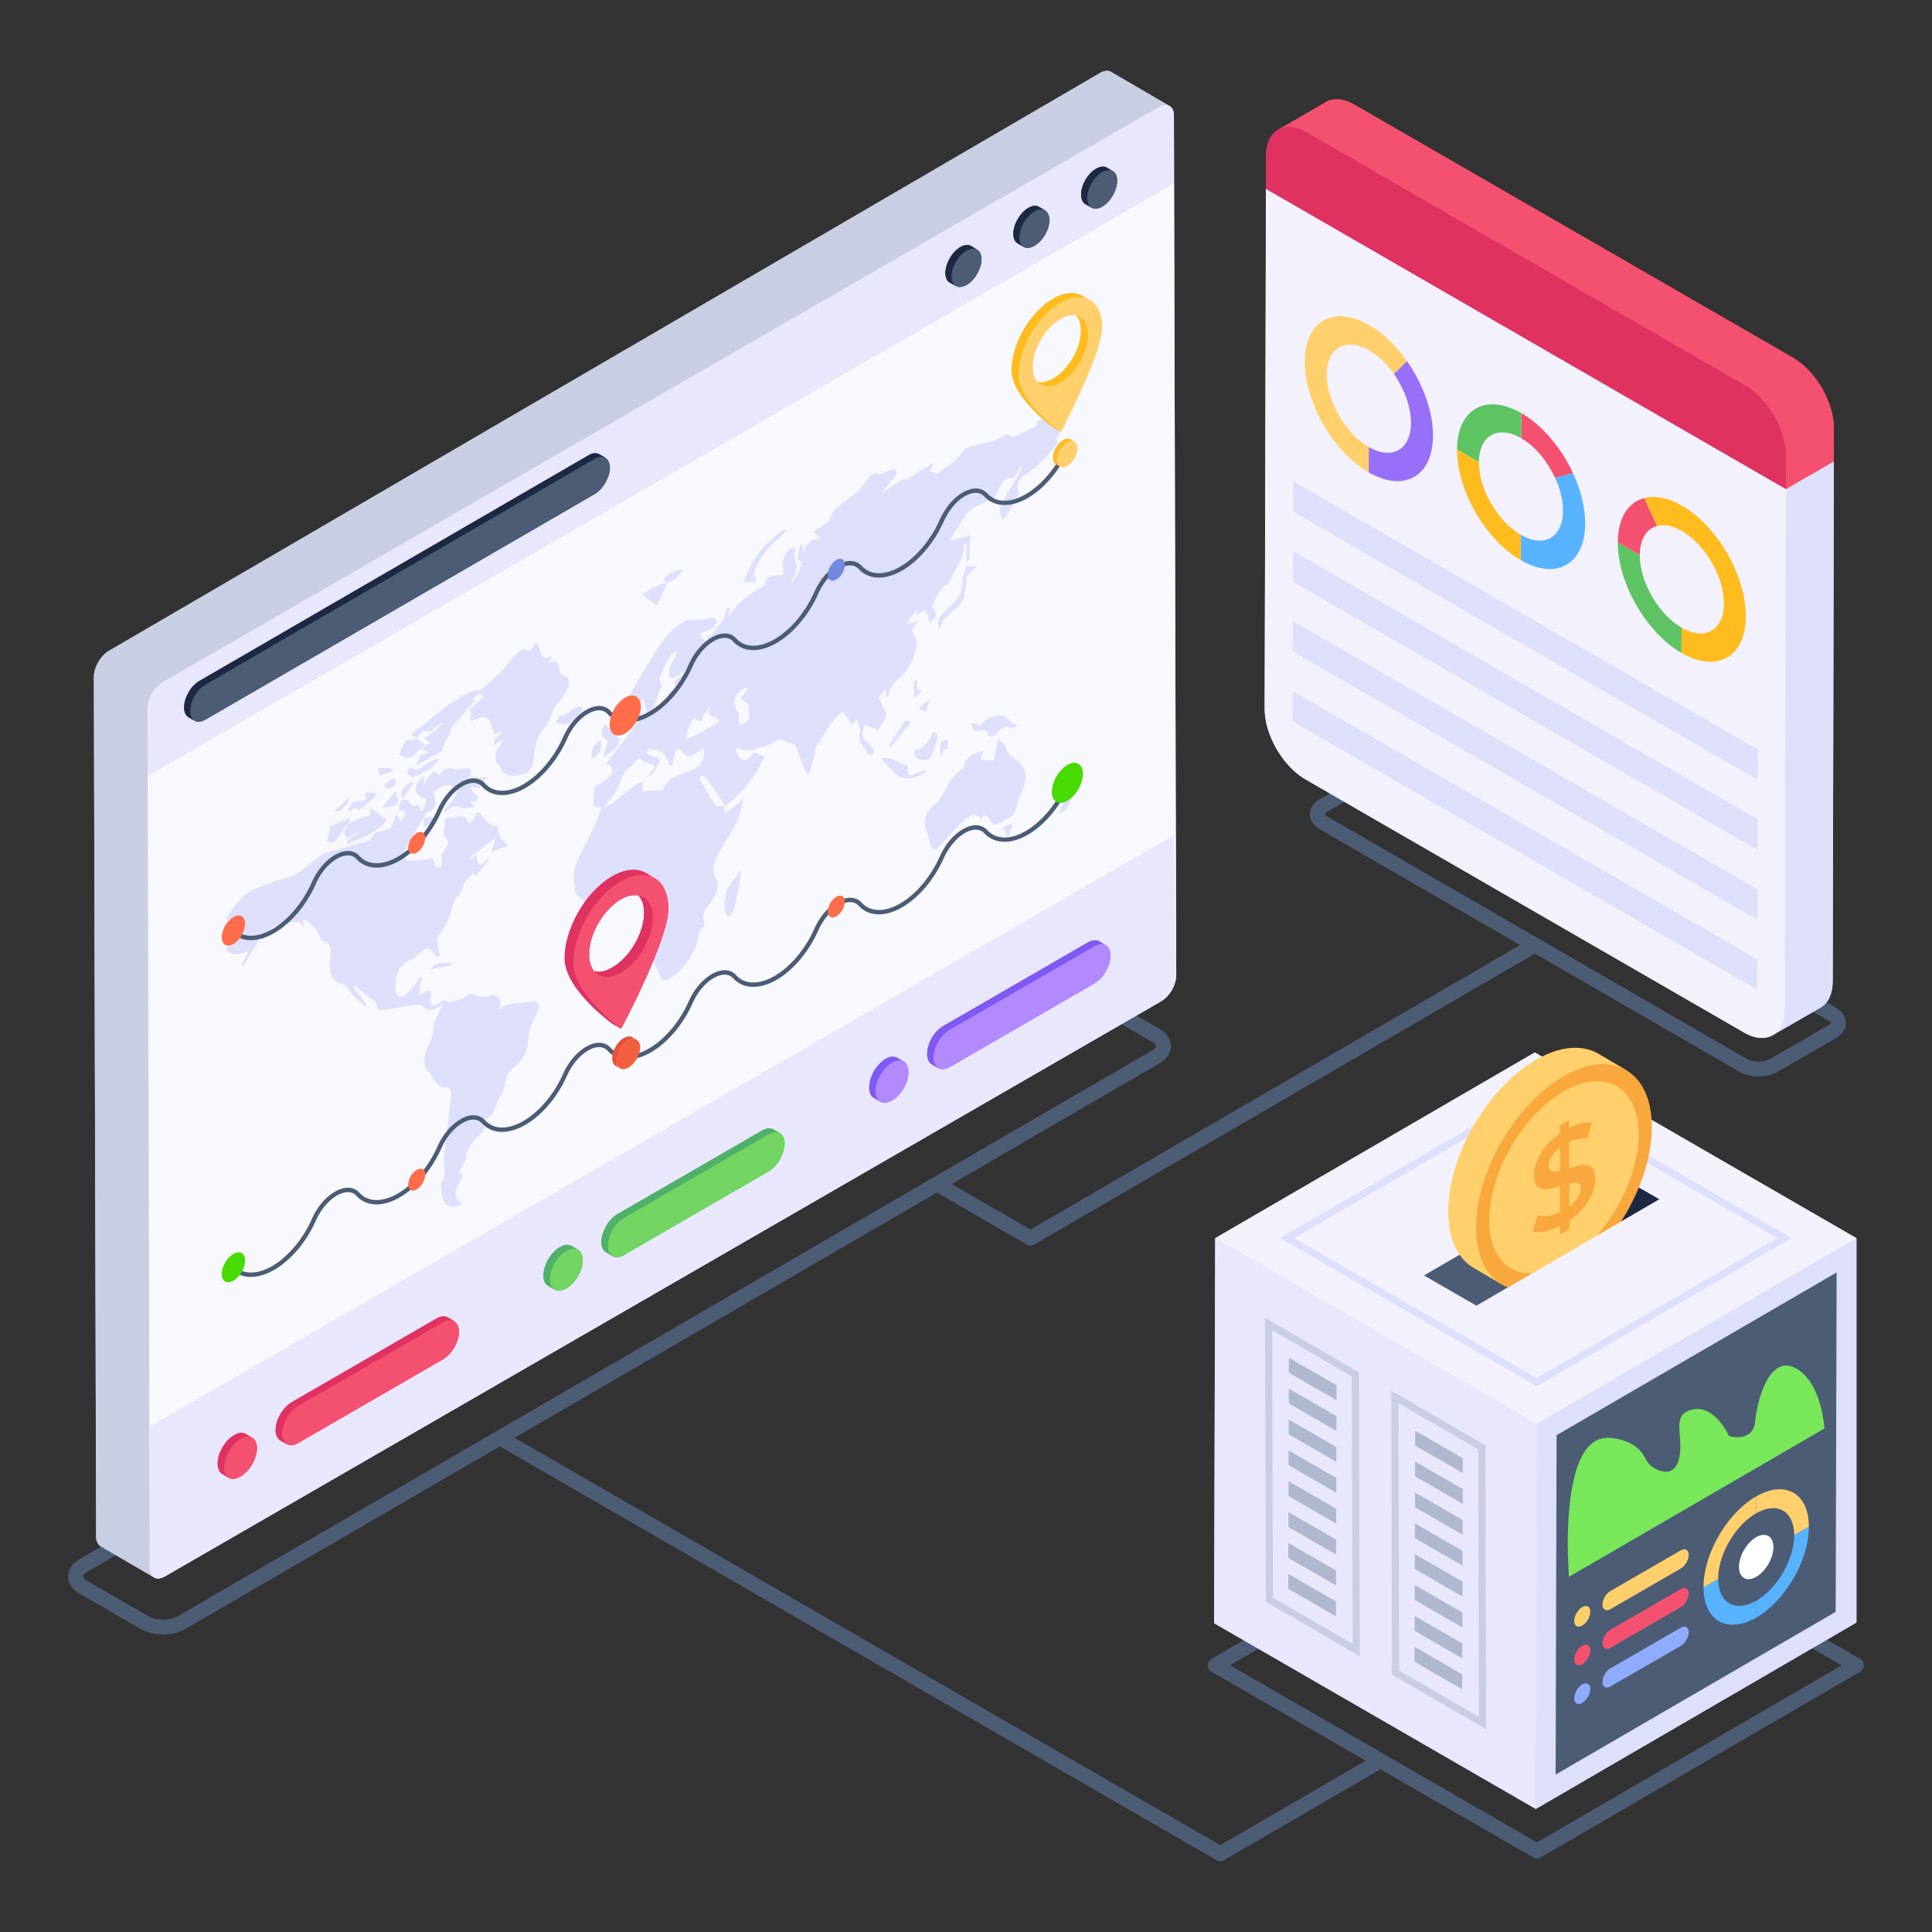 <svg xmlns="http://www.w3.org/2000/svg" viewBox="0 0 52 52"><rect x="0" y="0" width="52" height="52" fill="#333333" stroke="none"/><path fill="#4c5c75" d="M4.39 43.99c-.217 0-.432-.048-.602-.145l-1.647-.952c-.196-.112-.308-.281-.308-.464 0-.18.11-.35.304-.462l26.22-15.224c.336-.196.864-.196 1.202 0l1.647.95c.195.112.307.281.307.464 0 .18-.11.35-.304.462L4.99 43.844a1.212 1.212 0 0 1-.6.147zm24.568-16.994a.82.82 0 0 0-.4.092L2.339 42.313c-.078.045-.105.09-.105.116s.028.072.108.118l1.647.951c.214.124.588.124.8 0l26.22-15.225c.078-.045.105-.09.105-.116s-.028-.073-.107-.118l-1.648-.95a.83.83 0 0 0-.4-.093z"/><path fill="#c9cee2" d="M31.656 26.248c0 .26-.18.57-.4.7l-26.82 15.48c-.12.07-.22.07-.29.03l-1.44-.84a.31.31 0 0 1-.12-.26l-.06-23.14c0-.25.18-.57.4-.7l26.69-15.56c.11-.06.21-.07.29-.02l1.56.91c.08.03.13.13.13.26l.06 23.14z"/><path fill="#c9cee2" d="M31.477 2.851c-.073-.042-.175-.037-.287.028L4.373 18.362a.89.89 0 0 0-.404.7l.062 23.135c.001.127.046.217.12.26l-1.444-.842c-.073-.043-.118-.133-.118-.26l-.063-23.134c0-.256.18-.57.404-.7L29.615 1.962c.113-.065.215-.071.29-.028l1.572.917z"/><path fill="#f8f9fe" d="m3.975 20.878.056 21.318c.002.256.183.361.408.231l26.817-15.482a.886.886 0 0 0 .403-.7L31.6 4.928 3.975 20.878z"/><path fill="#e9e7fc" d="m4.021 38.4.01 3.796c.001.256.182.36.408.232l26.816-15.483a.884.884 0 0 0 .403-.7l-.057-3.768L4.02 38.4zM31.596 3.11c0-.256-.183-.36-.406-.231L4.373 18.362a.891.891 0 0 0-.404.7l.005 1.816 27.627-15.95-.005-1.817z"/><path fill="#1d2943" d="M26.417 6.978c0 .25-.18.57-.4.69-.11.06-.22.07-.29.03l-.16-.09c-.08-.04-.12-.13-.12-.26 0-.26.18-.57.4-.7.11-.06.22-.07.29-.03l.14.09c.01 0 .01.01.02.01.07.04.12.13.12.26z"/><path fill="#4c5c75" d="M26.01 6.745c.223-.13.404-.026.405.23 0 .256-.18.568-.403.697-.222.128-.404.025-.404-.23-.001-.257.179-.569.401-.697z"/><path fill="#1d2943" d="m26.135 6.622.162.094c-.074-.043-.175-.036-.288.029a.886.886 0 0 0-.401.696c0 .127.045.217.117.259l-.162-.094c-.072-.042-.117-.131-.117-.259-.001-.256.18-.568.402-.696.112-.065.214-.07.287-.029zm2.112-.704c0 .26-.18.57-.41.7-.11.06-.21.07-.28.03l-.17-.1c-.07-.04-.11-.13-.11-.26 0-.25.18-.56.4-.69.11-.07.21-.07.29-.03l.16.09c-.01 0-.01-.01-.02 0 .08.04.13.12.14.26z"/><path fill="#4c5c75" d="M27.837 5.69c.223-.13.404-.026.405.23 0 .256-.18.568-.402.697-.223.129-.405.025-.405-.23-.001-.257.179-.569.402-.698z"/><path fill="#1d2943" d="m27.963 5.567.161.094c-.073-.043-.175-.036-.287.029a.887.887 0 0 0-.402.697c0 .127.045.216.117.258l-.161-.094c-.073-.042-.118-.131-.118-.258 0-.257.18-.568.402-.698.113-.065.214-.07.288-.028zM30.067 4.868c0 .25-.18.57-.4.69-.11.07-.22.07-.29.03l-.16-.09c-.07-.04-.12-.13-.12-.26 0-.26.18-.57.41-.7.11-.06.21-.07.28-.03l.15.09c.08.04.13.13.13.27z"/><path fill="#1d2943" d="M29.952 4.606c-.074-.042-.175-.037-.288.028a.887.887 0 0 0-.402.697c0 .128.045.217.118.26l-.162-.095c-.072-.042-.117-.131-.117-.258-.001-.257.179-.57.401-.698.113-.064.214-.07.288-.028l.162.094z"/><path fill="#4c5c75" d="M29.664 4.635c.223-.13.405-.026.405.23.001.256-.18.568-.402.697-.223.128-.404.025-.405-.23 0-.257.18-.569.402-.697z"/><path fill="#50b069" d="M16.487 33.808h-.01a.16.16 0 0 1-.07-.09c.02.04.04.07.08.09z"/><path fill="#7e5af2" d="M29.886 25.718c0 .28-.19.61-.43.75l-3.89 2.25c-.12.07-.23.07-.31.03l-.18-.1c-.07-.05-.12-.14-.12-.28s.05-.29.12-.43a.95.95 0 0 1 .31-.32l3.89-2.25c.12-.07.23-.08.31-.03l.15.09c.01 0 .01.01.02.01.08.04.13.14.13.28z"/><path fill="#b28afd" d="M29.449 25.469c.24-.139.436-.028.437.248s-.194.614-.434.752l-3.89 2.246c-.24.139-.436.027-.437-.249 0-.138.048-.291.126-.427a.885.885 0 0 1 .308-.324l3.89-2.246z"/><path fill="#7e5af2" d="M29.759 25.438c-.08-.045-.189-.039-.31.031l-3.89 2.246a.887.887 0 0 0-.308.324.883.883 0 0 0-.126.427c0 .137.05.234.127.28l-.172-.1c-.078-.046-.126-.143-.127-.28 0-.138.049-.292.127-.427a.894.894 0 0 1 .307-.324l3.89-2.246c.121-.07.23-.076.31-.03l.172.1z"/><path fill="#df3260" d="M12.357 35.838c0 .28-.2.62-.44.75l-3.89 2.25c-.12.07-.23.08-.31.03h-.01l-.16-.1c-.08-.04-.13-.14-.13-.28s.05-.29.13-.43c.08-.13.19-.25.31-.32l3.89-2.25c.12-.07.23-.07.31-.03l.17.1s-.01-.01-.02 0c.08.04.14.14.15.28z"/><path fill="#f45170" d="M11.915 35.592c.24-.139.436-.027.437.249a.957.957 0 0 1-.434.751l-3.89 2.246c-.24.139-.436.027-.436-.249 0-.138.047-.291.126-.427a.885.885 0 0 1 .307-.324l3.89-2.246z"/><path fill="#df3260" d="m12.053 35.462.172.1c-.08-.046-.189-.04-.31.03l-3.89 2.246a.882.882 0 0 0-.307.324.88.88 0 0 0-.126.427c0 .137.048.234.127.28l-.172-.1c-.078-.046-.127-.143-.127-.28 0-.138.048-.29.127-.427a.884.884 0 0 1 .307-.324l3.89-2.246c.12-.07.23-.076.31-.03z"/><path fill="#50b069" d="M21.117 30.778c0 .28-.19.61-.43.75l-3.89 2.25c-.12.07-.23.08-.31.03-.04-.02-.06-.05-.08-.09.01.04.04.07.07.09l-.16-.1c-.08-.05-.13-.14-.13-.28s.05-.29.13-.43c.07-.13.18-.25.3-.32l3.89-2.25c.12-.07.24-.07.31-.03l.16.09.01.01h.01c.07.05.12.15.12.28z"/><path fill="#50b069" d="M16.487 33.808h-.01a.16.16 0 0 1-.07-.09c.02.04.04.07.08.09z"/><path fill="#72d561" d="M20.682 30.53c.24-.138.436-.027.437.25a.957.957 0 0 1-.434.75l-3.89 2.247c-.24.138-.436.027-.437-.25 0-.137.048-.29.127-.426a.888.888 0 0 1 .307-.325l3.89-2.245z"/><path fill="#50b069" d="m20.82 30.4.172.1c-.08-.046-.189-.04-.31.03l-3.89 2.247a.883.883 0 0 0-.308.324.883.883 0 0 0-.126.427c0 .137.05.233.127.279l-.171-.1c-.078-.045-.127-.142-.127-.28-.001-.137.048-.29.126-.426a.889.889 0 0 1 .308-.324l3.89-2.246c.12-.07.23-.077.31-.03zm-5.133 3.518c0 .28-.2.62-.44.76-.13.07-.24.08-.32.03l-.17-.1c-.08-.04-.13-.14-.13-.28 0-.28.2-.62.44-.76.12-.07.24-.08.32-.03l.15.09.01.01h.01c.08.05.13.14.13.28z"/><path fill="#72d561" d="M15.24 33.664c.244-.141.443-.028.444.253a.973.973 0 0 1-.441.764c-.245.141-.444.028-.445-.253 0-.28.197-.623.442-.764z"/><path fill="#50b069" d="m15.384 33.533.171.1c-.08-.047-.192-.04-.315.031a.973.973 0 0 0-.442.764c0 .14.05.238.13.284l-.172-.1c-.08-.046-.13-.144-.13-.284a.972.972 0 0 1 .442-.764c.123-.07.235-.078.316-.03z"/><path fill="#df3260" d="M6.917 38.978c0 .28-.2.62-.44.76-.13.08-.24.08-.32.04l-.17-.1c-.08-.05-.13-.15-.13-.29 0-.28.2-.62.45-.76.12-.07.23-.08.31-.03l.15.09c.01 0 .01.01.02.01.08.04.13.14.13.28z"/><path fill="#f45170" d="M6.473 38.726c.244-.141.443-.028.444.252a.972.972 0 0 1-.44.765c-.246.141-.445.028-.445-.253-.001-.28.196-.623.441-.764z"/><path fill="#df3260" d="m6.617 38.595.171.1c-.08-.047-.192-.04-.315.03a.974.974 0 0 0-.441.765c0 .14.05.237.129.284l-.172-.1c-.08-.047-.128-.145-.129-.285 0-.28.197-.622.442-.764.122-.07.234-.077.315-.03z"/><path fill="#7e5af2" d="M24.447 28.858c.01.28-.19.62-.44.76-.12.07-.24.08-.32.03l-.16-.1c-.08-.04-.13-.14-.13-.28 0-.28.19-.62.44-.77.12-.07.23-.07.31-.03l.15.09h.01c.09.05.14.16.14.3z"/><path fill="#7e5af2" d="m24.15 28.472.172.1c-.08-.047-.192-.04-.315.03a.97.97 0 0 0-.442.765c0 .14.05.237.13.284l-.172-.1c-.08-.047-.13-.145-.13-.284a.97.97 0 0 1 .442-.764c.123-.071.235-.078.315-.03z"/><path fill="#b28afd" d="M24.007 28.603c.244-.141.443-.028.444.252a.973.973 0 0 1-.441.765c-.245.141-.444.028-.445-.253 0-.28.197-.623.442-.764z"/><path fill="#1d2943" d="M16.417 12.588c0 .26-.19.58-.41.71l-10.48 6.07c-.11.06-.21.07-.29.03l-.16-.09c-.08-.05-.12-.14-.12-.27s.04-.27.12-.4c.07-.13.17-.24.29-.31l10.47-6.07c.11-.07.22-.07.29-.03l.17.09c-.01 0-.01-.01-.02 0 .08.04.13.13.14.27z"/><path fill="#4c5c75" d="M16 12.35c.226-.131.411-.026.412.235 0 .261-.183.58-.41.711L5.529 19.371c-.227.131-.412.025-.413-.236a.83.83 0 0 1 .12-.404.837.837 0 0 1 .29-.306L16 12.35z"/><path fill="#1d2943" d="m16.13 12.227.162.094c-.075-.043-.179-.037-.293.03L5.527 18.424a.834.834 0 0 0-.29.306.832.832 0 0 0-.12.404c0 .13.046.221.12.265l-.162-.095c-.075-.043-.12-.135-.12-.264-.001-.13.045-.276.119-.404a.836.836 0 0 1 .29-.307l10.473-6.075c.114-.066.218-.072.293-.028z"/><path fill="#dedffb" d="M26.163 19.45c.07.026.135.054.205.084a.882.882 0 0 1 .226-.19c.228-.131.475-.119.592.063.04.056.115.075.201.134-.086.026-.147.066-.184.054-.076-.021-.14-.057-.222-.01a.47.47 0 0 0-.144.155.177.177 0 0 1-.057.049c-.072.041-.182.061-.197-.081-.009-.057-.107-.061-.173-.056-.123.014-.267.074-.247-.202zm-.858.518c.078-.026.14-.047.202-.073v.264l-.107.005-.048.155-.046.017v-.368zm-.19-.282c.231.089.055.375-.018.587-.03.083-.067.127-.107.15-.071.041-.15.016-.205.03-.086.017-.136-.115-.202-.18l.053-.088a.374.374 0 0 0 .161-.05c.138-.08.237-.245.319-.449zm1.886 2.585.275-.12c-.05.126-.082.22-.147.395-.054-.12-.087-.186-.128-.275zm-.143-2.378c.083.076.181.104.202.2.063.266.285.313.42.475.15.174.166.424.015.761-.045.106-.11.23-.122.33a.493.493 0 0 1-.23.364.217.217 0 0 1-.036.017c-.148.052-.365.272-.444.043-.029-.077-.107-.112-.165-.164l-.094.13c-.088-.141-.194-.146-.317-.075-.125.072-.266.222-.421.388-.152.163-.3.338-.455.484a.041.041 0 0 1-.009.007c-.038.022-.116-.005-.131-.049-.05-.113-.066-.263-.112-.379-.132-.334-.08-.53.224-.79.221-.194.282-.48.45-.694a.96.96 0 0 1 .274-.244c.06-.21.155-.312.264-.375.093-.053.196-.08.298-.124-.025.095-.04.166-.065.255.11.002.214.009.345.013.04-.207.073-.372.11-.573zm-6.925 3.531c-.008.133 0 .231-.02.333-.036.2-.09.4-.126.597-.023.112-.06.236-.134.279a.116.116 0 0 1-.058.016c-.062-.003-.083-.146-.095-.248-.013-.082.016-.193.032-.297.008-.051.012-.12.04-.165.103-.153.217-.31.36-.515zm6.107-8.195c.061.002.135.011.255.018-.127.125-.222.218-.263.26-.032.212-.052.399-.088.59l-.086.148c-.156.152-.316.291-.467.445-.041.042-.062.134-.107.24-.07-.162-.021-.313.151-.474.27-.246.516-.487.466-.887-.012-.068.086-.22.139-.34zm-1.673 4.158c.041.009.086.02.16.044l-.56.687-.042-.051c.143-.22.286-.444.442-.68zm-.659 1.027c.329-.077.486.163.736.198-.04.269.01.302.231.197a.904.904 0 0 1 .292-.083.967.967 0 0 1-.166.121c-.253.146-.532.144-.697-.015-.128-.125-.247-.263-.396-.418zm-2.581-6.168.025.052c-.086.087-.172.18-.263.255-.192.168-.36.36-.499.624-.098.188-.168.332-.015.405l-.05.07c-.102.008-.2.013-.303.025.215-.686.621-1.11 1.105-1.431zm-5.012 5.708a.531.531 0 0 1 .056-.028c.029.274-.004.352-.225.48l-.028.015c.018-.175.002-.355.197-.467zm.178-.476c.132.14.268.27.384.43.016.019-.045.144-.082.222l-.074.052c-.086.063-.172.132-.283.215l.118-.47c-.197-.112-.21-.19-.063-.45z"/><g fill="#dedffb"><path d="m17.959 15.702-.004-.002.001-.001z"/><path d="m17.955 15.7.004.002h-.005zM17.282 16.013c.097-.07.19-.133.278-.184.14-.08.27-.131.394-.127-.086.185-.171.371-.273.595-.136-.097-.26-.181-.4-.284z"/></g><path fill="#dedffb" d="M15.083 19.25c.043.021.09.008.14-.021.039-.022.079-.054.12-.086.04-.03.08-.061.12-.085.086-.049.17-.064.246.03-.145.142-.271.308-.393.378a.345.345 0 0 1-.017.01c-.11.054-.214-.014-.35-.035.067-.097.123-.184.134-.19zm13.842 1.906.053.044c-.09.194-.167.394-.278.58a.18.18 0 0 1-.065.059c-.049.028-.11.048-.16.077.143-.276.27-.543.45-.76zM18.033 15.44a.906.906 0 0 1 .336-.117.73.73 0 0 1-.301.317c-.037.021-.074.04-.112.058a1.37 1.37 0 0 0-.108-.093c.02-.049.091-.111.185-.165zm6.986 3.362-.086.36a2.77 2.77 0 0 0-.214-.074l.3-.286zm-.335-.516.001.288c.037.002.082.014.132.018-.07.069-.131.128-.21.201-.004-.143-.012-.29-.021-.436l.098-.07z"/><path fill="#dedffb" d="M28.173 11.221c.361-.194.464-.088.367.36-.016.066-.074.137-.119.22.017.042.05.089.062.12-.176.195-.335.396-.508.562-.118.12-.254.198-.385.302-.147.114-.233.23-.188.406a.5.5 0 0 1-.073.307c-.102.186-.229.354-.335.51-.132-.221-.108-.396.145-.778.131-.208.25-.423.373-.635l-.054-.021-.09.16-.106.156c-.066-.03-.125-.03-.181.002-.077.045-.15.15-.23.324a.588.588 0 0 1-.171.218c-.177.102-.353.16-.534.265-.061.036-.13.137-.184.215-.127.196-.25.39-.409.647l.567-.162c-.012.205-.02.441-.027.677l-.078.045-.002-.519-.049.02c-.024.112-.024.235-.069.341-.098.231-.224.47-.339.696l-.045.064a.39.39 0 0 0-.062.029c-.19.11-.245.359-.364.547.161.229.153.29-.08.467-.024-.285-.078-.376-.211-.299a.747.747 0 0 0-.123.095c0-.042-.004-.078-.008-.141l-.266.37c.123-.028.209-.05.308-.073-.058.094-.115.18-.168.266.045.097.115.18.128.295.038.214-.175.7-.38.899-.16.153-.344.27-.368.543l-.037.04-.037.017v-.227a6.512 6.512 0 0 0-.2.234c.082.17.185.29.202.469.008.08-.147.273-.221.406-.12-.059-.23-.103-.346-.155-.106.283-.06.403.08.478.078.045.115.17.169.252l-.05.076c-.048-.014-.126.002-.139-.047-.062-.181-.247-.245-.195-.553.02-.125-.045-.22-.075-.344-.061.059-.122.113-.139.132-.086-.13-.165-.24-.243-.355-.332.225-.492.638-.729.959-.029.045-.008.122-.028.19-.04.161-.09.326-.134.494l-.09.038c-.108-.269-.208-.542-.299-.782-.082-.023-.16-.035-.226-.068-.1-.057-.187-.098-.334-.013a.67.67 0 0 0-.052.033c-.161.095-.294.097-.431.14l-.123.062c-.09 0-.177-.006-.263-.023-.045-.007-.09-.028-.181-.056.057.298.189.39.335.306a.567.567 0 0 0 .17-.173c.091.033.177.073.276.105-.253.595-.63.997-1.052 1.34-.064.151-.044.205.05.15a.499.499 0 0 0 .049-.033c.119-.087.234-.182.381-.305a2.495 2.495 0 0 1-.387.998c-.078.12-.148.241-.217.352-.2.328-.253.58-.117.8.095.166.018.395-.167.643-.122.166-.253.33-.158.493l-.012.13c-.185.172-.147.368-.225.55-.183.436-.446.715-.766.905-.049.028-.123 0-.148-.047-.066-.099-.111-.22-.16-.337-.03-.068-.046-.143-.075-.212-.038-.115-.055-.256-.125-.334-.103-.11-.09-.283-.022-.478.14-.368.036-.55-.104-.69-.087-.083-.149-.151-.096-.352.038-.16.01-.243-.127-.164a.547.547 0 0 0-.037.023l-.116.005c-.06.005-.12-.006-.177.027-.216.154-.413.32-.61.466a.495.495 0 0 1-.053.036c-.168.096-.266-.005-.374-.058-.074-.038-.128-.106-.186-.163l-.062-.044c-.012-.224-.067-.448-.014-.686.053-.238.22-.505.343-.76.033-.07.082-.141.115-.212.06-.144.114-.288.175-.427.061-.14.151-.286-.033-.255-.054.017-.103-.058-.108-.122 0-.123.028-.266.044-.422.054-.031.11-.06.165-.092.04-.024.082-.05.122-.079.07-.05.185-.158.189-.198a.295.295 0 0 0-.075-.212l-.107-.019c.279-.363.553-.725.852-1.114.033-.114-.124-.226.13-.449l-.04.354c.082-.028.189-.048.287-.104.123-.076.242-.183.361-.289l.082-.151c-.006-.124.028-.202.1-.243a.305.305 0 0 1 .13-.036l-.063-.195c.115-.09.23-.19.336-.28l-.012-.053c-.073.055-.15.129-.226.173-.082.042-.193.078-.213.038-.03-.069-.021-.196.02-.3.044-.12.134-.234.2-.399-.042.024-.092.04-.133.063a.155.155 0 0 0-.056.051c-.106.184-.217.38-.294.571-.033.08.025.17.042.288-.126.194-.126.551-.372.693-.062-.117-.083-.242-.112-.376-.058.061-.082.09-.103.106-.063.044-.137.116-.195.15a.128.128 0 0 1-.047.018c-.074.01-.05-.349.003-.445.237-.388.462-.786.712-1.171.21-.324.454-.594.727-.752l.043-.024c.078-.04.152.007.23.005.169-.017.341-.056.51-.063.049 0 .078.054.115.084-.054.069-.11.168-.164.199-.122.071-.214.087-.333.13.066.094.128.167.186.238l.061-.069c-.008-.033-.024-.056-.04-.103.065-.01.12-.028.122-.029.135-.177.242-.314.348-.451l.061-.257.074-.033c0 .056-.008.122-.016.254.295-.472.635-.645.963-.844.039-.12.058-.181.122-.218.063-.037.172-.049.391-.073-.004-.116-.046-.243-.009-.377.036-.122.1-.265.208-.327a.226.226 0 0 1 .132-.03c-.135.328.195.483-.137.91l.045.021c.07-.106.176-.229.192-.319.013-.126.045-.182.088-.207-.035-.021-.1-.026-.117-.078-.037-.082.028-.261.044-.389l.053-.026c.013.05.025.109.05.226.053-.19.119-.278.192-.32.074-.043.156-.041.243-.053a5.386 5.386 0 0 0-.178-.186c.185-.125.329-.222.41-.28.078-.148.115-.278.176-.332.164-.147.345-.26.513-.404.106-.09.217-.201.307-.329.065-.082.12-.169.184-.206a.126.126 0 0 1 .124-.005c.053.03.164-.038.246-.062.061-.016.131-.056.189-.061.115.004.12.091.013.228s-.217.267-.328.407c.177-.112.34-.23.5-.322.083-.043.165-.034.247-.076.102-.06.213-.152.324-.22l.099-.06.237-.135c-.053.111-.077.154-.11.22.074.033.152.058.226.091l.004-.054c.131-.09.267-.168.402-.275.07-.054.135-.14.205-.212.043-.053.09-.138.127-.159.189-.062.373-.102.558-.152.107-.033.205-.043.312-.095.039-.02.056-.033.07-.04.127-.074.229-.129.287-.01l.115-.025c.185-.092.366-.187.57-.286.001-.003.013-.055.02-.12.083-.034.165-.072.251-.117zm-9.501 9.48a.549.549 0 0 0 .04-.02c.2-.117.287-.34.209-.544-.09.071-.163.124-.225.16-.177.103-.26.058-.367-.125l-.11-.012a3.993 3.993 0 0 0-.082.222c-.017.07-.025.142-.033.208l-.057.028c-.074-.122-.12-.285-.227-.36-.095-.077-.247-.065-.374-.095l-.053.11c.131.057.259.12.39.171-.157.299-.208.395-.258.424-.023.014-.047.012-.081.009.07-.088.13-.166.192-.234a.715.715 0 0 0-.16-.096c-.046-.026-.116-.014-.157-.047-.046-.037-.076-.104-.146-.063a.345.345 0 0 0-.088.085c-.082.108-.209.158-.27.265-.107.179-.172.382-.27.566-.045.092-.127.168-.196.25l-.099.118a.319.319 0 0 0 .15-.046.632.632 0 0 0 .088-.063c.201-.153.394-.326.595-.466.044-.03.08-.054.11-.071.13-.076.132-.015.096.222.193-.013.386-.02.579-.033l-.008-.07c.07-.081.143-.202.213-.242a.135.135 0 0 1 .012-.006c.193-.102.39-.155.587-.245m.849.992v-.004c-.173-.245-.338-.504-.512-.748-.033-.047-.086-.054-.131-.085l-.054.087c.137.233.26.492.417.709.038.05.124.042.206.037l.074.004m-1.004-2.064c-.029.092-.037.182-.053.276.082-.043.16-.069.242-.111.11-.06.213-.114.324-.178.103-.054.21-.116.324-.182-.046-.22-.35-.02-.235-.426-.098.132-.156.193-.2.267l-.021.115-.11.008c-.042-.01-.067-.047-.112-.087-.061.12-.123.217-.16.318m1.488-.157c.043-.025.098-.069.168-.133a8.682 8.682 0 0 1-.03-.384 5.67 5.67 0 0 0-.206-.145l.209-.295a.247.247 0 0 0-.149.034c-.098.056-.17.171-.224.27-.037.07.017.184.041.27.017.065.087.1.079.166-.026.21-.001.282.112.217M11.216 19.878l.004.003h-.001zM10 21.755c.133.1.26.2.42.32-.06.059-.138.146-.22.213a2.243 2.243 0 0 1-.32.203c-.177.088-.353.152-.53.226v-.095c.09-.066.18-.128.27-.194l-.004-.026-.278.161a4.994 4.994 0 0 1-.087-.18c.035-.058.075-.126.118-.192.03-.02.06-.038.088-.055.175-.1.339-.151.503-.178 0-.023-.008-.075-.012-.13l.053-.073zm.632-.45.041.02c-.073.15.173.145-.027.332a.183.183 0 0 1-.032.023c-.083.048-.195.026-.326.051.152-.187.25-.305.344-.425z"/><g fill="#dedffb"><path d="M11.414 22.004c.13-.005.261-.006.387-.004l-.016.057-.386.222c.008-.103.012-.188.015-.275zM11.415 21.992v.003l-.001.009h-.003zM11.088 21.024l.04.066c-.085.12-.175.243-.302.42-.008-.103-.038-.21-.017-.23.086-.102.184-.173.279-.256zM11 20.697l.12-.036c.056.073.126.059.202.015.057-.033.118-.083.18-.127a.583.583 0 0 1 .328-.128 1.087 1.087 0 0 1-.362.33c-.112.065-.226.11-.335.167-.066.033-.124-.075-.182-.122l.05-.1zM11.22 19.881l-.004-.003v-.001z"/><path d="M15.168 18.177c.193.068.198.26-.003.554-.061.092-.135.173-.2.258-.041.056-.107.132-.11.177-.02.219-.164.363-.287.533a.928.928 0 0 0-.143.342c-.044.196-.06.39-.1.583l-.132.175c-.316.097-.624.176-.736-.18-.02-.054-.099-.066-.107-.122-.008-.127-.054-.257.114-.425l.07-.162-.243.14.008-.128c.053-.064.119-.116.23-.218-.107.024-.181.043-.226.055-.05-.14-.08-.308-.157-.41-.05-.06-.173-.05-.272-.017-.119.04-.279.189-.18-.118.011-.035-.034-.066-.059-.113l.373-.338c-.037-.094-.09-.097-.15-.063-.058.034-.123.105-.182.16.033-.013.07-.025.123-.047l-.053.088c-.176.2-.348.404-.529.607-.049.052-.106.076-.069.163.008.023-.086.148-.127.229-.04.08-.077.162-.118.243l.045.035-.759.438c.061-.13.098-.212.143-.314.062-.007.127-.021.189-.029l.016-.033c-.053-.02-.107-.042-.189-.08l.242-.19c-.062-.027-.12-.055-.173-.08.164-.133.32-.256.472-.381l-.009-.038c-.082.05-.187.144-.268.19-.04.024-.074.036-.097.026a.16.16 0 0 0-.14.009.559.559 0 0 0-.159.181c-.04-.036-.084-.07-.148-.13.127-.093.233-.164.34-.249.328-.269.655-.542.99-.735.103-.06.208-.112.314-.154l.041-.02a.322.322 0 0 0 .213-.05c.17-.097.33-.307.496-.43.095-.069.177-.205.267-.31.137-.16.214-.247.283-.287.076-.043.142-.03.266.003.078-.118.12-.181.147-.198.036-.02.05.035.092.15.049.136.07.328.29.202a.727.727 0 0 0 .063-.042 11.8 11.8 0 0 0-.11.205c.214-.08.284-.013.305.23.004.06.058.094.103.115z"/><path d="M11.22 19.88c.06.045.121.094.222.16-.133.12-.254.26-.36.32a.277.277 0 0 1-.041.02c-.107.044-.198-.036-.305-.064l.082-.17c.038-.11.08-.193.135-.225.034-.02.073-.02.12.003.036.011.097-.029.146-.043z"/></g><path fill="#dedffb" d="m9.365 22.193.001-.001.007-.008z"/><path fill="#dedffb" d="m9.365 22.193.008-.009-.004.007z"/><path fill="#dedffb" d="M9.42 21.434a.557.557 0 0 1-.254.37.372.372 0 0 1-.172.05c.136-.134.27-.264.427-.42zm.415-.093c.107 0 .193.002.296 0l-.053.129a6.738 6.738 0 0 1-.439.348c-.009.005-.021-.047-.04-.09l-.239.138c.05-.165.106-.239.165-.273a.29.29 0 0 1 .147-.03.282.282 0 0 0 .18-.057 1.469 1.469 0 0 1-.017-.165zm-.495.706c.115-.042.075.051.026.145-.06.066-.138.13-.173.204-.065.136-.13.227-.2.267-.06.035-.124.03-.194-.02l.098-.406c.14-.062.295-.138.443-.19zm.826-1.37c.152-.002.276-.002.403 0l-.04.094c-.104.031-.21.07-.321.105-.008-.052-.02-.102-.042-.198zm1.55 5.293c.164-.095.298-.034.45-.058l-.017.07c-.188.039-.377.072-.579.108a.632.632 0 0 1 .145-.12zm-1.16-5.006c.022-.012.04-.018.05-.012.092.053.06.176-.065.248a.365.365 0 0 1-.032.017c-.054.026-.099-.019-.148-.028l-.02-.054c.065-.049.155-.136.215-.17z"/><path fill="#dedffb" d="M11.42 20.889a7.166 7.166 0 0 1-.012.233c.09-.132.164-.264.258-.352.037-.022.107.056.177.096a.45.45 0 0 1 .146-.158c.146-.084.269.05.425-.01a.19.19 0 0 1 .123-.01c.086.016.23-.015.075.235.16.002.304 0 .501-.001l-.209.3c-.07-.017-.14-.028-.205-.047l-.041.062c.074.08.144.157.214.24l-.04.07c-.058.014-.116.024-.186.04.038.031.066.057.136.116-.123.028-.193.055-.254.052-.133-.01-.245-.098-.407-.004a.665.665 0 0 0-.16.138v-.085l.115-.127c.053-.069.11-.13.155-.204.172-.273.036-.261-.075-.31-.106-.048-.219-.016-.336.052-.05.029-.1.064-.152.102.02.097.07.177.058.287a.278.278 0 0 1-.156.232c-.036.02-.075.039-.11.06l-.045.099c-.14.224-.286.45-.413.684-.07.13-.155.335-.126.399.033.084.164.084.267.081.156 0 .329-.043.489-.055l.058.099c.02.04.025.108.053.129.03.026.087.007.132.01.008-.058.028-.126.028-.178.004-.054-.017-.09-.029-.139.127-.186.278-.354.097-.48-.062-.045.008-.293.02-.522.168-.021.316-.036.468-.053l.065.033c.055.12.092.173.141.144.045-.026.1-.12.188-.291l.078.044c.107.17.219.327.428.339l.058.018c-.036.28.14.34.248.509-.164.061-.288.109-.44.168.045-.144.086-.276.119-.389-.234.182-.464.357-.69.53l.01.061c.057-.042.114-.08.171-.118.015.218.04.295.124.247a.935.935 0 0 0 .18-.173l.025.038-.372.465c-.02-.04-.033-.07-.054-.105-.11.139-.262.203-.29.45-.008.076-.234.249-.266.433-.053.29-.183.55-.376.807-.037.05-.028.172-.02.252.009.099.034.188.055.28l-.062.06c-.041-.038-.09-.066-.115-.123-.063-.12-.148-.145-.26-.081a.85.85 0 0 0-.196.174.252.252 0 0 1-.066.053.579.579 0 0 1-.082.037.55.55 0 0 0-.094.043.62.62 0 0 0-.275.35c-.105.32-.039.636.121.605a.157.157 0 0 0 .05-.02c.076-.044.168-.148.241-.228.078-.083.14-.194.205-.289l.05.029c-.017.075-.033.155-.05.235l-.036.23c.046-.023.086-.035.125-.058l.051-.031c.12-.07.171-.045.145.144-.036.225.03.268.195.173l.056-.035c.062-.037.104-.05.131-.043.165.045.338.013.54-.103.03-.018.061-.037.093-.059.093-.054.19.033.288.042.086.007.176.016.275-.017.156-.043.259.006.3.152.017.052-.032.156-.044.21a.36.36 0 0 0 .074-.043c.057-.033.118-.068.172-.08.234-.041.468-.068.698-.082.148-.006.185.138.067.339-.131.236-.2.446-.22.68-.028.26-.085.534-.372.743a.618.618 0 0 0-.253.472c-.012.143-.164.354-.229.538-.061.17-.136.3-.25.366a.345.345 0 0 1-.098.038c.054.256.038.294-.212.505l-.107.137-.155.255c.066.15-.102.337-.196.528.041.028.082.052.12.078-.274.502-.278.57-.019.77-.496.235-.563-.128-.585-.554.143-.182.126-.328.093-.493-.029-.134.003-.318.023-.49.052-.479.125-.965.169-1.439.008-.084-.07-.171-.136-.167-.19.015-.276-.11-.358-.255a1.57 1.57 0 0 0-.186-.243c-.074-.089-.05-.419.068-.634.102-.182.122-.32.134-.498.012-.162.155-.386.245-.604-.071.038-.12.075-.166.102-.122.07-.227.066-.31-.006a.351.351 0 0 0-.255-.08c-.275.032-.559.096-.838.14-.115.014-.201-.007-.227-.172-.02-.11-.148-.136-.226-.204-.115-.094-.227-.19-.338-.282l-.045.054c.12.148.24.297.355.447l-.041.062c-.095-.092-.181-.198-.289-.268-.131-.094-.16-.309-.35-.35-.222-.047-.35-.27-.302-.643.037-.262.024-.472-.182-.495l-.053-.03c-.12-.308-.26-.473-.487-.564l.017.221c-.194-.322-.567-.017-.817-.028-.095.125-.18.236-.287.373v-.165l-.524.86-.053-.031c.065-.118.126-.234.208-.385-.275.135-.472.145-.62-.048.126-.163.245-.311.393-.5a.669.669 0 0 0-.19.085c-.118.069-.229.133-.283-.04.135-.092.267-.181.43-.295a12.764 12.764 0 0 1-.357-.049c.102-.148.188-.297.29-.417.124-.148.257-.27.397-.351a.851.851 0 0 1 .153-.07c.16-.055.32-.124.484-.181.185-.064.366-.107.555-.178a.247.247 0 0 0 .034-.017c.064-.037.133-.107.2-.16.151-.117.307-.235.504-.386.39-.112.829-.234 1.276-.36a.389.389 0 0 1 .162-.205c.054-.03.11-.043.166-.055.056-.01.11-.02.163-.05a.324.324 0 0 0 .116-.12c.029-.102.053-.192.078-.276.045.058.09.122.14.188.049-.104.23-.288-.013-.276-.029.002-.054-.078-.042-.132a.368.368 0 0 1 .102-.182l.12.021c.05.038.074.113.127.148.038.03.103.021.19-.028.012.063.024.122.041.179l.053-.008c.037-.106.098-.226.098-.306-.004-.05-.11-.026-.152-.068-.058-.052-.136-.101-.136-.2-.009-.165.114-.279.237-.36z"/><path fill="#4c5c75" d="M6.754 25.304a.714.714 0 0 1-.544-.232.058.058 0 1 1 .087-.079c.23.25.613.258 1.027.02.428-.248.829-.723 1.07-1.271.141-.319.366-.584.617-.73.266-.153.509-.143.666.029.23.25.614.258 1.027.02.429-.248.829-.723 1.072-1.272.142-.32.367-.585.616-.728.266-.154.508-.144.665.028.23.251.614.259 1.027.02.426-.246.826-.718 1.068-1.263.143-.323.369-.592.62-.737.264-.152.505-.143.662.025.232.253.617.262 1.03.023.429-.247.83-.722 1.072-1.27.142-.32.366-.584.615-.728.267-.154.51-.144.666.027.23.25.613.258 1.027.02.428-.247.829-.722 1.072-1.271.145-.324.364-.582.615-.728.267-.153.51-.144.666.028.23.25.614.258 1.027.02.417-.241.811-.702 1.055-1.234.155-.35.373-.616.632-.765.266-.153.509-.144.665.027.24.252.614.26 1.028.02.428-.247.829-.722 1.071-1.27a.059.059 0 0 1 .107.047c-.252.57-.67 1.065-1.12 1.325-.458.264-.896.248-1.171-.042-.117-.128-.307-.13-.522-.006-.233.135-.44.388-.584.712-.253.554-.665 1.035-1.103 1.287-.463.268-.902.252-1.172-.042-.116-.128-.305-.13-.52-.005-.228.13-.434.376-.567.673-.253.57-.672 1.066-1.12 1.325-.465.268-.903.252-1.172-.042-.116-.127-.306-.129-.521-.005-.228.132-.435.377-.567.674-.252.57-.67 1.065-1.12 1.324-.464.269-.904.252-1.175-.045-.116-.124-.305-.125-.518-.002-.23.132-.438.381-.571.683-.252.566-.67 1.058-1.116 1.316-.464.268-.903.252-1.173-.042-.116-.128-.306-.13-.52-.006-.228.132-.435.378-.568.675-.252.57-.67 1.065-1.12 1.325-.464.268-.902.252-1.172-.043-.116-.127-.306-.129-.52-.005-.23.133-.437.379-.568.675-.252.57-.67 1.065-1.12 1.324-.22.128-.435.191-.628.191z"/><path fill="#ff6d4b" d="M16.408 19.499c.001.266.19.373.42.24a.923.923 0 0 0 .419-.724c-.001-.266-.19-.373-.422-.24a.921.921 0 0 0-.417.724zm-10.44 5.728c0 .2.142.28.315.18a.692.692 0 0 0 .314-.543c-.001-.2-.142-.28-.316-.18a.69.69 0 0 0-.313.543z"/><path fill="#7389de" d="M22.28 15.468c.001.146.104.204.23.13a.505.505 0 0 0 .23-.395c-.001-.145-.104-.204-.231-.131a.504.504 0 0 0-.228.396z"/><path fill="#ff6d4b" d="M10.987 22.818c0 .146.103.204.23.131a.505.505 0 0 0 .228-.395c0-.146-.103-.205-.23-.132a.504.504 0 0 0-.228.396z"/><path fill="#4c5c75" d="M6.754 34.368a.714.714 0 0 1-.544-.231.058.058 0 1 1 .087-.08c.23.251.613.258 1.027.02.428-.248.829-.723 1.07-1.27.141-.32.366-.585.617-.73.266-.154.509-.144.666.028.23.251.614.258 1.027.02.429-.248.829-.723 1.072-1.271.142-.32.367-.585.616-.729.266-.154.508-.143.665.028.23.251.614.259 1.027.02.426-.246.826-.718 1.068-1.262.143-.324.369-.593.62-.737.263-.152.505-.144.662.024.232.254.617.262 1.03.023.429-.247.83-.722 1.072-1.27.142-.319.366-.584.615-.728.267-.154.51-.144.666.027.23.25.613.259 1.027.02.428-.247.829-.722 1.072-1.27.145-.325.363-.583.615-.728.267-.154.51-.144.666.027.23.251.614.259 1.027.02.417-.24.811-.702 1.055-1.233.155-.352.373-.616.632-.765.266-.154.509-.144.665.027.24.25.614.259 1.028.02.428-.248.829-.723 1.071-1.271a.058.058 0 0 1 .107.047c-.252.57-.67 1.066-1.12 1.325-.458.264-.896.249-1.171-.042-.117-.127-.307-.129-.522-.005-.233.135-.44.387-.584.711-.253.554-.665 1.035-1.103 1.287-.463.268-.902.252-1.172-.042-.116-.127-.306-.129-.52-.005-.228.131-.434.377-.567.674-.253.57-.672 1.066-1.12 1.325-.465.267-.903.251-1.172-.043-.116-.127-.306-.128-.521-.005-.228.132-.435.378-.567.674-.252.57-.67 1.066-1.12 1.325-.464.268-.904.251-1.175-.045-.116-.125-.305-.126-.518-.003-.23.133-.438.382-.571.683-.252.566-.67 1.058-1.116 1.317-.464.267-.903.252-1.173-.043-.116-.127-.306-.13-.52-.006-.228.132-.435.378-.568.675-.252.57-.67 1.066-1.12 1.325-.464.268-.902.252-1.172-.042-.116-.128-.306-.13-.52-.006-.23.133-.437.38-.568.675-.252.57-.67 1.065-1.12 1.325-.22.127-.435.19-.628.19z"/><path fill="#47db01" d="M28.31 21.313c0 .266.189.372.42.24a.923.923 0 0 0 .418-.724c0-.266-.189-.374-.421-.24a.921.921 0 0 0-.417.724zM5.968 34.29c0 .2.142.28.315.18a.692.692 0 0 0 .314-.542c-.001-.2-.142-.28-.316-.18a.69.69 0 0 0-.313.542z"/><path fill="#ff6d4b" d="M22.28 24.532c.001.146.104.204.23.131a.505.505 0 0 0 .23-.395c-.001-.146-.104-.205-.231-.132a.504.504 0 0 0-.228.396zm-11.293 7.35c0 .146.103.204.23.132a.505.505 0 0 0 .228-.396c0-.145-.103-.204-.23-.131a.504.504 0 0 0-.228.396z"/><path fill="#febc1f" d="M29.296 9.012c.001.476-.333 1.054-.746 1.293-.208.12-.397.131-.533.052l-.205-.12c.136.08.325.069.533-.05.414-.24.748-.818.746-1.293 0-.237-.084-.403-.218-.48l.205.118c.134.078.217.244.218.48z"/><path fill="#febc1f" d="M27.428 10.09c.002.711 1.07 1.497 1.126 1.538l-.205-.119c-.056-.04-1.123-.827-1.125-1.537-.002-.71.497-1.576 1.115-1.933.31-.18.592-.195.796-.078l.204.12c-.203-.118-.485-.102-.795.077-.618.357-1.118 1.222-1.116 1.932z"/><path fill="#ffd06c" d="M28.544 8.158c.617-.356 1.12-.07 1.122.64s-1.057 2.724-1.112 2.83c-.057-.041-1.124-.827-1.126-1.537-.002-.71.498-1.576 1.116-1.933zm.006 2.147c.413-.239.747-.818.746-1.293-.001-.475-.338-.666-.751-.428-.414.239-.748.818-.747 1.293.002.475.338.667.752.428M28.724 11.907c.152-.088.276-.017.277.158a.607.607 0 0 1-.275.477c-.153.088-.277.017-.277-.158-.001-.175.122-.388.275-.477z"/><path fill="#febc1f" d="m28.813 11.826.107.062c-.05-.029-.12-.025-.196.02a.608.608 0 0 0-.275.476c0 .087.03.148.08.177l-.107-.062c-.05-.03-.08-.09-.08-.177-.001-.175.122-.389.275-.477.077-.044.146-.048.196-.019z"/><path fill="#df3260" d="M17.607 23.628c-.01 0-.02-.01-.04-.02l-.18-.11c-.24-.13-.56-.12-.91.09-.71.41-1.28 1.4-1.28 2.21s1.22 1.71 1.29 1.76l.23.13c.07-.12 1.28-2.42 1.27-3.23 0-.41-.14-.69-.38-.83zm-1.13 2.41c-.18.11-.35.14-.49.1a.752.752 0 0 1-.13-.45c0-.54.38-1.2.85-1.48.17-.1.33-.13.47-.11.1.1.16.26.16.47 0 .54-.38 1.2-.86 1.47z"/><path fill="#df3260" d="M17.568 24.7c.001.543-.38 1.204-.853 1.477-.238.138-.454.15-.61.06l-.234-.136c.156.09.372.077.61-.06.472-.273.854-.934.853-1.477-.001-.27-.096-.46-.25-.55l.234.136c.154.09.249.28.25.55z"/><path fill="#df3260" d="M15.433 25.932c.002.812 1.222 1.711 1.286 1.758l-.234-.136c-.064-.047-1.284-.946-1.286-1.758-.003-.811.568-1.8 1.275-2.209.355-.205.677-.224.91-.089l.233.136c-.232-.135-.554-.116-.909.09-.707.407-1.278 1.396-1.275 2.208z"/><path fill="#f45170" d="M16.708 23.723c.706-.408 1.28-.08 1.282.732s-1.207 3.114-1.271 3.235c-.064-.047-1.284-.946-1.287-1.758s.57-1.8 1.276-2.209zm.007 2.454c.472-.273.854-.934.853-1.478-.002-.543-.386-.762-.859-.489s-.855.934-.853 1.478c.001.543.386.762.859.489z"/><path fill="#f45e40" d="M16.914 28.01c.174-.101.316-.02.316.18.001.2-.14.444-.314.544-.175.101-.316.02-.317-.18 0-.2.14-.444.315-.545z"/><path fill="#e85138" d="m17.016 27.916.123.071c-.058-.033-.138-.028-.225.022a.695.695 0 0 0-.315.545c0 .1.035.17.092.203l-.122-.072c-.057-.033-.092-.103-.092-.202 0-.2.14-.444.315-.545.087-.05.167-.055.224-.022z"/><path fill="#4c5c75" d="M41.366 50.02a.194.194 0 0 1-.1-.027l-8.657-4.998a.2.2 0 0 1 0-.346l8.6-4.998a.195.195 0 0 1 .201 0l8.657 4.998a.2.2 0 0 1 0 .346l-8.6 4.998a.196.196 0 0 1-.1.027zm-8.258-5.2 8.258 4.768 8.202-4.765-8.257-4.768-8.203 4.766z"/><path fill="#dedffb" d="M49.966 33.328v10.34l-8.63 5.02-8.659-5 .029-10.36 8.601-5z"/><path fill="#dedffb" d="M49.967 33.324v10.348l-8.63 5.015.029-10.365z"/><path fill="#e9e7fc" d="m41.366 38.322-.029 10.365-8.657-4.998.029-10.365z"/><path fill="#f3f1fc" d="m49.967 33.324-8.601 4.998-8.657-4.998 8.601-4.998z"/><path fill="#4c5c75" d="m41.896 38.628 7.537-4.38-.025 9.135-7.538 4.38z"/><path fill="#dedffb" d="m41.36 37.311-.048-.028-6.858-3.959 6.862-3.988.048.028 6.858 3.96-6.862 3.987zm-6.525-3.987 6.525 3.766 6.481-3.766-6.525-3.767-6.481 3.767z"/><path fill="#c9cee2" d="m39.999 46.542-2.53-1.47v-.055l-.022-7.585 2.53 1.47v.054l.022 7.586zm-2.34-1.58 2.148 1.248-.02-7.198-2.148-1.248.02 7.198z"/><path fill="#b0b8cf" d="m39.373 39.248-.001.401-1.283-.741.001-.401zM39.369 40.911l-.001.397-1.284-.741.001-.397zM39.371 40.079l-.001.398-1.284-.741.002-.398zM39.362 43.402l-.001.402-1.284-.742.001-.401zM39.364 42.57l-.001.402-1.284-.741.001-.402zM39.366 41.743l-.001.397-1.283-.741.001-.397zM39.357 45.065l-.001.402-1.284-.741.001-.402zM39.359 44.234l-.001.401-1.283-.741.001-.401z"/><path fill="#c9cee2" d="m36.599 44.579-2.53-1.47v-.055l-.021-7.585 2.529 1.47v.055l.022 7.585zm-2.339-1.58 2.147 1.248-.02-7.198L34.24 35.8 34.26 43z"/><path fill="#b0b8cf" d="m35.974 37.285-.001.401-1.284-.741.001-.401zM35.969 38.948l-.001.398-1.284-.741.002-.398zM35.971 38.117l-.001.397-1.283-.741.001-.398zM35.962 41.439l-.001.402-1.284-.741.001-.402zM35.964 40.608l-.001.401-1.283-.741.001-.402zM35.967 39.78l-.001.397-1.284-.741.001-.397zM35.957 43.103l-.001.401-1.283-.741.001-.401zM35.96 42.271l-.001.401-1.284-.741.001-.401z"/><path fill="none" d="m49.23 37.674-6.881 3.993"/><path fill="#fff" d="M47.731 41.64c.002.293-.205.652-.46.8-.257.147-.465.028-.466-.266 0-.294.206-.651.462-.8.256-.147.464-.029.464.265z"/><path fill="#57b3fe" d="M46.246 42.497c.001.65.46.911 1.026.585l.001.454c-.783.452-1.42.089-1.422-.81l.395-.229z"/><path fill="#57b3fe" d="M48.686 41.088c.003.9-.63 1.996-1.413 2.448l-.001-.454c.565-.326 1.021-1.116 1.02-1.765l.394-.229z"/><path fill="#ffd06c" d="M47.264 40.278c.783-.452 1.42-.09 1.422.81l-.395.228c-.002-.649-.461-.91-1.026-.584l-.001-.454z"/><path fill="#ffd06c" d="m47.264 40.278.001.454c-.565.326-1.021 1.116-1.02 1.765l-.394.228c-.003-.9.63-1.995 1.413-2.447zM45.238 41.73c.117-.069.213-.014.213.12s-.094.299-.211.366l-1.896 1.095c-.117.067-.212.013-.213-.122a.43.43 0 0 1 .062-.208.431.431 0 0 1 .15-.157l1.895-1.095zm-2.652 1.526c.12-.069.216-.014.217.123a.474.474 0 0 1-.215.373c-.12.068-.216.013-.217-.124 0-.136.096-.303.215-.372z"/><path fill="#f45170" d="M45.238 42.77c.117-.068.213-.014.213.12s-.094.3-.211.367l-1.896 1.095c-.117.067-.212.013-.213-.122a.43.43 0 0 1 .062-.208.431.431 0 0 1 .15-.158l1.895-1.094zm-2.652 1.527c.12-.07.216-.014.217.123a.474.474 0 0 1-.215.372c-.12.069-.216.014-.217-.123 0-.137.096-.304.215-.372z"/><path fill="#8fabfe" d="M45.238 43.81c.117-.067.213-.013.213.121s-.094.3-.211.367l-1.896 1.094c-.117.068-.212.013-.213-.121a.43.43 0 0 1 .062-.208.431.431 0 0 1 .15-.158l1.895-1.095zm-2.652 1.527c.12-.068.216-.013.217.123a.474.474 0 0 1-.215.373c-.12.069-.216.013-.217-.123 0-.137.096-.304.215-.373z"/><path fill="#78e75a" d="m49.107 38.448-6.881 3.993-.01-.255s-.256-3.6 1.114-3.483c0 0 .68.01.945.53a.626.626 0 0 0 .276.298c.202.106.51.17.627-.223.18-.626-.244-1.232.372-1.37.605-.138.987.712.987.712s.627.19.701-.372c.053-.552.372-1.88 1.126-1.434.562.34.7 1.19.743 1.604z"/><path fill="#4c5c75" d="M32.843 50.094a.194.194 0 0 1-.1-.027L13.487 38.95a.2.2 0 0 1 .2-.346l19.155 11.059 4.2-2.44a.2.2 0 0 1 .201.346l-4.3 2.498a.196.196 0 0 1-.1.027zM44.659 32.281l-1.413.822-3.505 2.041-1.414-.815 4.919-2.863z"/><path fill="#1d2943" d="m44.659 32.281-1.413.822v-1.637z"/><path fill="#ffd06c" d="m43.768 28.8-3.35 5.77-.748-.441c-.425-.242-.688-.767-.69-1.513-.005-1.509 1.055-3.335 2.361-4.09.653-.381 1.251-.415 1.68-.165l.747.439z"/><path fill="#f9a83d" d="M42.088 28.966c1.304-.753 2.368-.146 2.372 1.359.004 1.498-1.053 3.329-2.357 4.082-1.307.754-2.37.148-2.375-1.35-.004-1.506 1.053-3.336 2.36-4.09z"/><path fill="#ffd06c" d="M42.087 29.376c1.11-.64 2.014-.125 2.018 1.153.003 1.274-.895 2.828-2.004 3.468-1.113.642-2.014.128-2.018-1.146-.004-1.278.892-2.833 2.004-3.475z"/><path fill="#f9a83d" d="M42.838 31.424c.066.055.099.156.1.307 0 .187-.06.38-.18.58s-.292.38-.52.54l.001.232-.247.143v-.23a1.66 1.66 0 0 1-.424.15.548.548 0 0 1-.318-.01l.135-.43a.583.583 0 0 0 .273.019 1.11 1.11 0 0 0 .332-.103l-.002-.694a1.823 1.823 0 0 1-.358.076.32.32 0 0 1-.24-.07c-.065-.054-.098-.155-.099-.306 0-.188.059-.382.177-.582.119-.2.29-.378.516-.534v-.22l.247-.144v.214c.114-.058.224-.1.332-.125a.73.73 0 0 1 .282-.017l-.122.421a1 1 0 0 0-.49.096l.002.7c.145-.044.265-.07.36-.079a.322.322 0 0 1 .243.066zm-.364.803a.454.454 0 0 0 .077-.242c0-.079-.028-.126-.082-.142a.458.458 0 0 0-.233.014l.001.615a.925.925 0 0 0 .237-.245m-.487-.719-.002-.618a.872.872 0 0 0-.23.244.484.484 0 0 0-.074.248c0 .076.026.123.079.139a.45.45 0 0 0 .227-.013"/><path fill="#f3f1fc" d="m46.191 33.172-4.941 2.877-1.509-.905 4.918-2.863z"/><path fill="#4c5c75" d="M47.331 28.974c-.183 0-.366-.04-.508-.124l-11.302-6.53c-.168-.097-.265-.245-.265-.406 0-.16.099-.31.27-.409l1.576-.91c.285-.166.73-.165 1.01 0l11.302 6.528c.171.1.268.249.268.41s-.098.31-.269.408l-1.576.91a1.031 1.031 0 0 1-.506.123zm-11.605-7.123c-.054.031-.069.059-.07.064.001.004.015.03.066.06l11.301 6.53a.706.706 0 0 0 .615 0l1.575-.91c.054-.031.068-.058.07-.064-.002-.004-.016-.03-.07-.062l-11.3-6.53a.707.707 0 0 0-.611.002l-1.576.91z"/><path fill="#dedffb" d="M47.716 27.858c.037-.022.068-.05.099-.08-.011.012-.016.03-.029.04-.02.01-.04.03-.07.04zm.099-.08z"/><path fill="#f3f1fc" d="m48.067 13.162 1.291-.747-14.184-7.974-1.102.641z"/><path fill="#dedffb" d="m49.357 12.418-.03 13.99c0 .35-.12.59-.32.71l-1.22.7c.012-.01.017-.028.028-.04-.03.03-.062.058-.099.08-.2.12-.48.11-.78-.07l-11.8-6.81c-.61-.35-1.1-1.2-1.1-1.9l.04-14 13.99 8.08v.01l1.29-.75z"/><path fill="#dedffb" d="M47.815 27.779zm-.099.079c.037-.022.068-.05.099-.08-.011.012-.016.03-.029.04-.02.01-.04.03-.07.04z"/><path fill="#dedffb" d="m47.716 27.861 1.292-.748c.195-.115.317-.357.32-.706l.031-13.992-1.29.748-.032 13.992c-.003.347-.125.592-.32.706z"/><path fill="#f3f1fc" d="m34.072 5.082-.031 13.993c-.002.7.488 1.548 1.097 1.9l11.795 6.81c.607.35 1.101.07 1.103-.63l.031-13.993-13.995-8.08z"/><path fill="#df3260" d="M34.466 3.458c.02-.01.04-.01.06-.02-.04.02-.09.04-.13.06a.16.16 0 0 1 .07-.04z"/><path fill="#df3260" d="M49.357 11.528v.89l-1.29.74-13.99-8.08v-.88c0-.35.12-.59.32-.7.04-.02.09-.04.13-.06-.02.01-.04.01-.06.02l1.22-.71c.2-.12.48-.1.78.08l11.8 6.8c.61.36 1.1 1.21 1.09 1.9z"/><path fill="#df3260" d="M34.466 3.458c.02-.01.04-.01.06-.02-.04.02-.09.04-.13.06a.16.16 0 0 1 .07-.04z"/><path fill="#f45170" d="M35.686 2.746c.2-.117.477-.1.784.077l11.793 6.809c.609.351 1.1 1.201 1.098 1.9l-.003.883-1.29.747.002-.883c.002-.698-.489-1.548-1.098-1.9L35.18 3.571c-.306-.177-.584-.194-.784-.078l1.29-.747z"/><path fill="#df3260" d="M35.18 3.57c-.61-.351-1.104-.07-1.106.628l-.002.884 13.995 8.08.003-.883c.002-.698-.489-1.548-1.098-1.9L35.18 3.571z"/><path fill="#5ec363" d="M44.135 14.94c-.002.72.503 1.595 1.125 1.954l-.002.68c-.95-.549-1.718-1.88-1.715-2.976l.592.342z"/><path fill="#f45170" d="m44.255 13.406.348.75c-.282.073-.466.349-.468.784l-.592-.342c.002-.655.28-1.083.712-1.192z"/><path fill="#febc1f" d="M45.27 13.61c.954.55 1.722 1.886 1.719 2.978-.003 1.096-.777 1.537-1.73.986l.001-.68c.626.361 1.139.074 1.141-.646.002-.72-.507-1.596-1.13-1.955-.25-.146-.48-.185-.668-.137l-.348-.75c.286-.075.64-.013 1.015.204z"/><path fill="#986ff9" d="M37.866 9.718c.43.606.705 1.353.703 2.008-.003 1.097-.777 1.537-1.73.987l.001-.68c.626.36 1.135.071 1.137-.648.001-.436-.18-.923-.461-1.32l.35-.347z"/><path fill="#ffd06c" d="M36.85 8.749c.379.218.732.564 1.016.969l-.35.346a2.185 2.185 0 0 0-.668-.635c-.626-.362-1.135-.072-1.137.647-.002.72.503 1.595 1.13 1.956l-.003.68c-.95-.548-1.722-1.881-1.719-2.977.003-1.092.78-1.535 1.73-.986z"/><path fill="#f45170" d="M40.947 11.119c.57.33 1.08.943 1.39 1.616l-.482.124c-.204-.441-.535-.848-.91-1.065l.002-.675z"/><path fill="#5ec363" d="m40.947 11.119-.002.675c-.63-.364-1.139-.069-1.141.645l-.588-.339c.003-1.091.777-1.532 1.73-.981z"/><path fill="#febc1f" d="M39.804 12.44c-.002.719.503 1.594 1.133 1.958l-.002.68c-.954-.55-1.722-1.882-1.719-2.978l.588.34z"/><path fill="#57b3fe" d="M42.337 12.735c.208.449.33.921.329 1.357-.002.548-.199.93-.51 1.112-.313.178-.744.15-1.22-.126l.001-.68c.622.359 1.13.069 1.133-.65 0-.284-.075-.593-.215-.89l.482-.123z"/><path fill="#dedffb" d="m47.302 23.937-.002.814-12.505-7.219.002-.815zM47.313 20.176l-.003.814-12.504-7.219.002-.815zM47.307 22.053l-.002.821L34.8 15.655l.003-.822zM47.297 25.821l-.003.814-12.504-7.219.002-.815z"/><path fill="#4c5c75" d="M27.736 33.524a.194.194 0 0 1-.1-.027l-2.519-1.455a.199.199 0 0 1-.073-.272.199.199 0 0 1 .273-.073l2.419 1.395 13.472-7.828a.2.2 0 1 1 .201.346l-13.572 7.887a.196.196 0 0 1-.1.027z"/></svg>